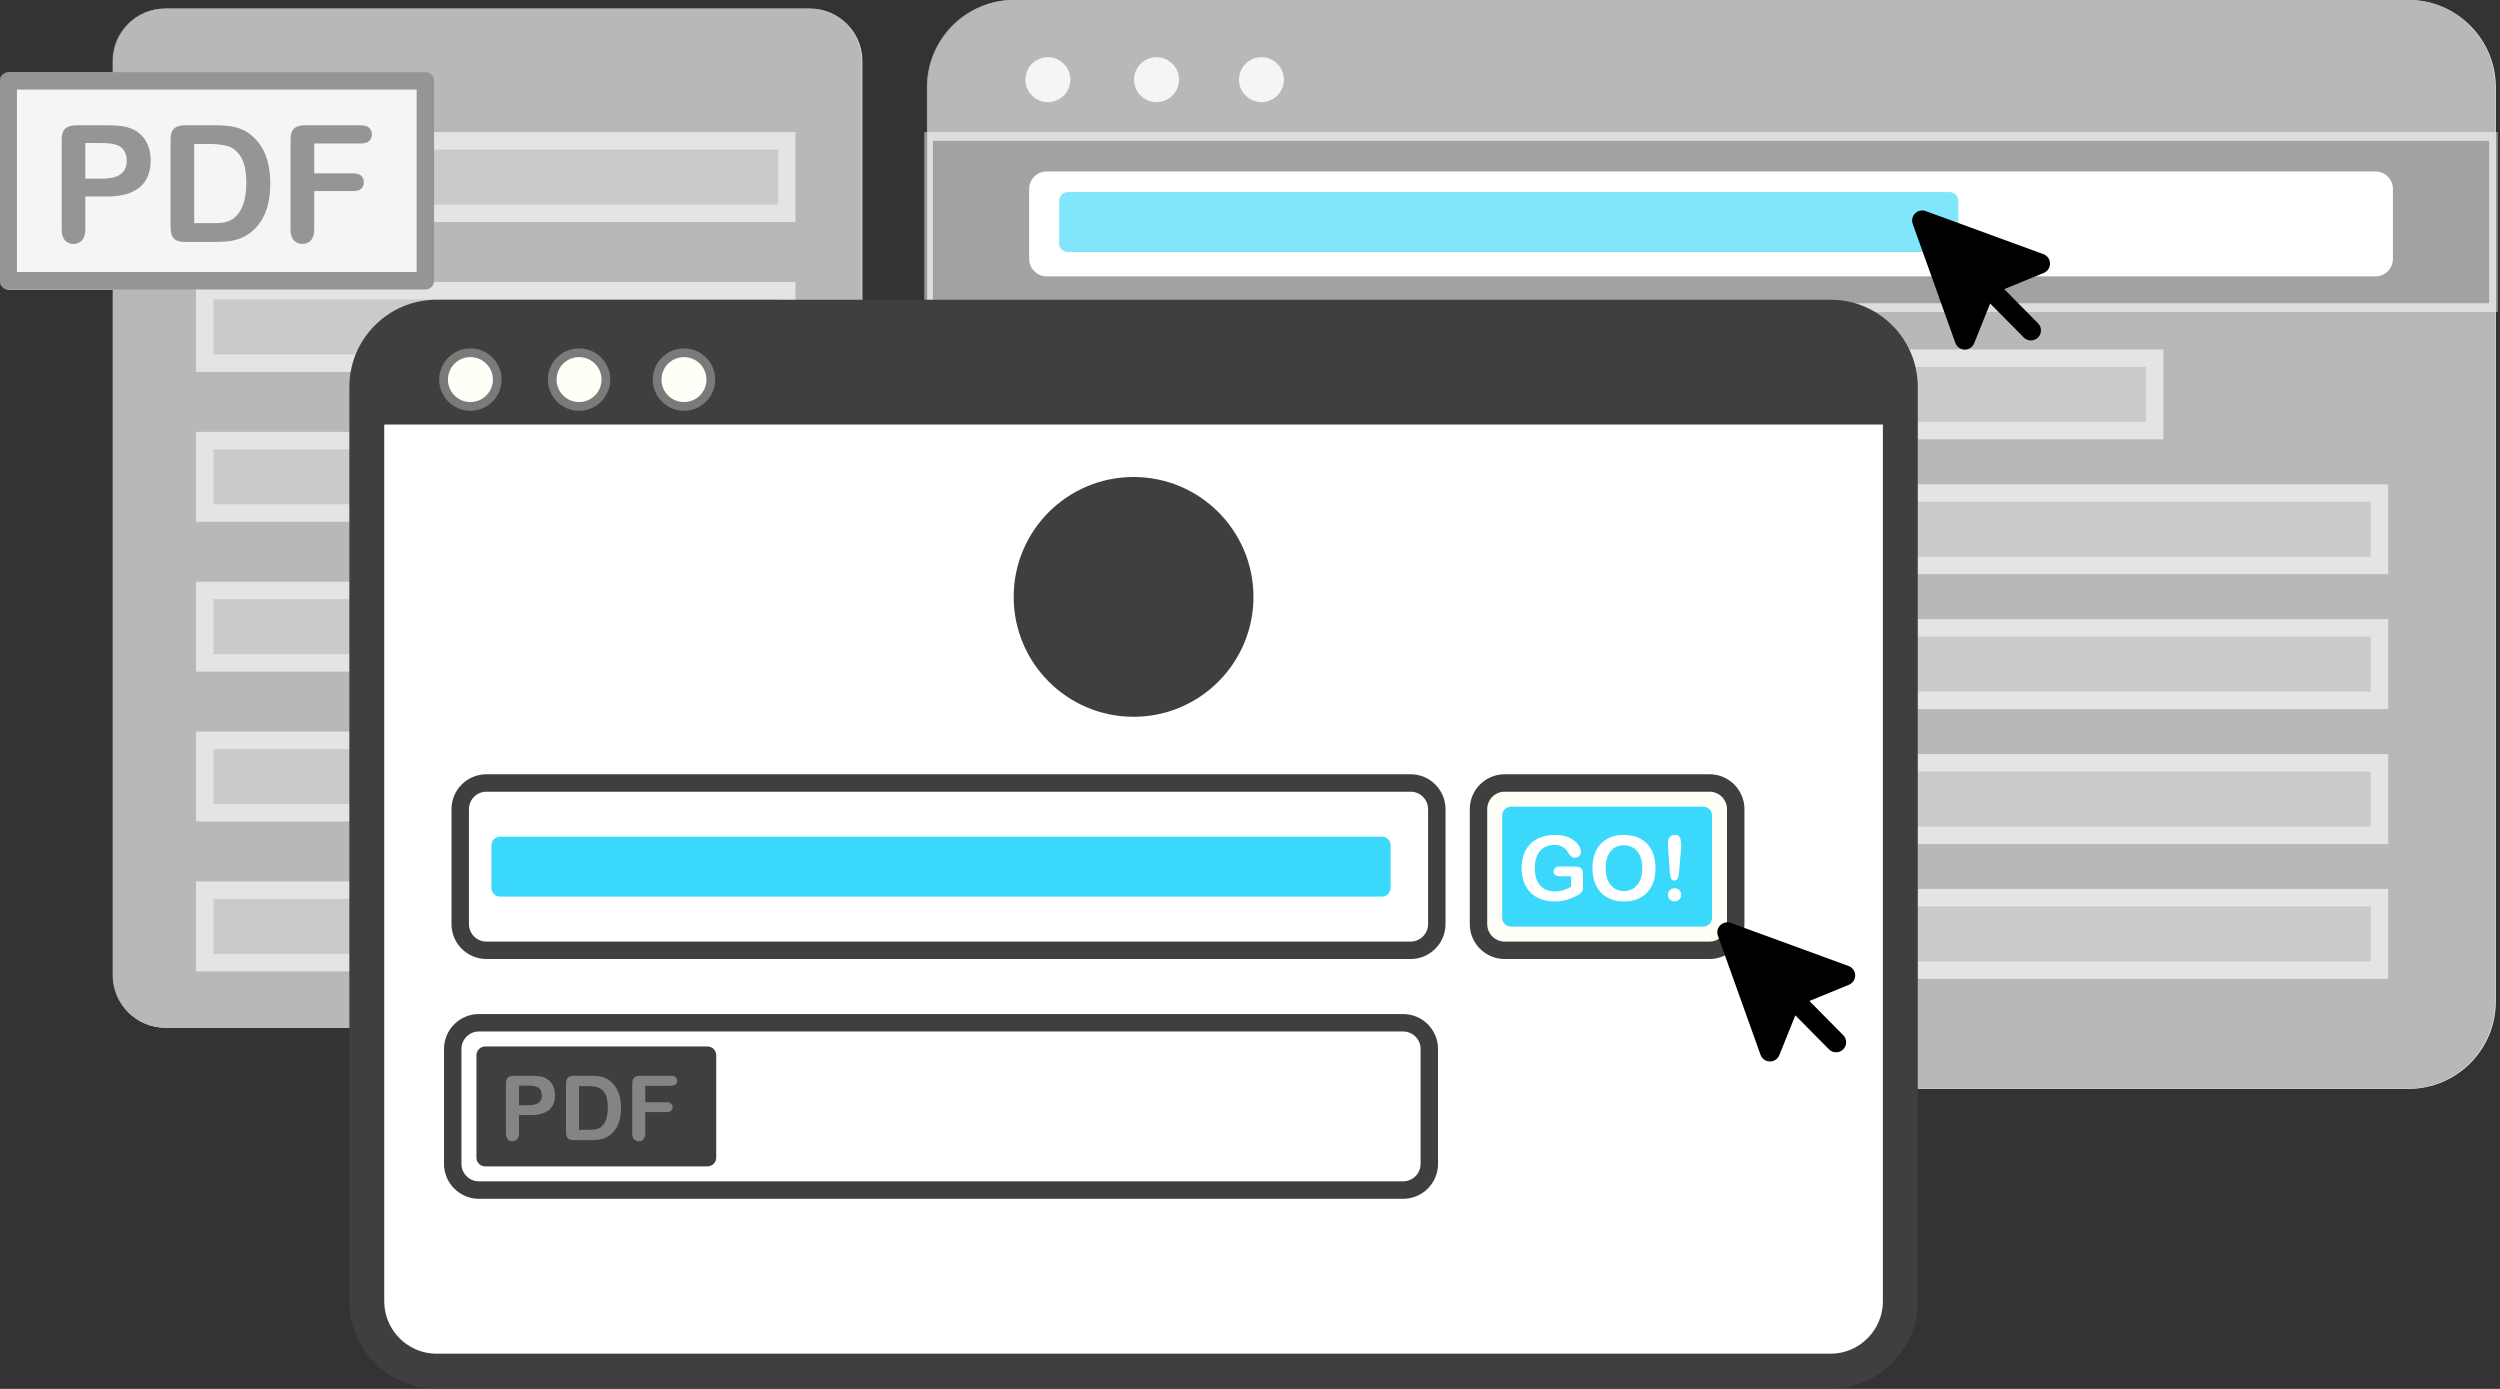 <?xml version="1.0" encoding="UTF-8" standalone="no"?>
<!DOCTYPE svg PUBLIC "-//W3C//DTD SVG 1.1//EN" "http://www.w3.org/Graphics/SVG/1.1/DTD/svg11.dtd">
<svg width="100%" height="100%" viewBox="0 0 360 200" version="1.1" xmlns="http://www.w3.org/2000/svg" xmlns:xlink="http://www.w3.org/1999/xlink" xml:space="preserve" xmlns:serif="http://www.serif.com/" style="fill-rule:evenodd;clip-rule:evenodd;stroke-linejoin:round;stroke-miterlimit:1.414;">
    <rect x="0" y="0" width="360" height="200" fill="#333333" stroke="none"/>
    <g id="window-b-background" serif:id="window b background" transform="matrix(1.256,0,0,1.256,0,0)">
        <path d="M276.139,0C281.654,0.001 286.139,4.486 286.139,10L286.139,114.838C286.139,120.352 281.653,124.838 276.139,124.838L116.319,124.838C110.805,124.838 106.319,120.352 106.319,114.838L106.319,10C106.319,4.486 110.804,0.001 116.319,0L276.139,0Z" style="fill:white;"/>
    </g>
    <g id="window-b" serif:id="window b" transform="matrix(1.256,0,0,1.256,-345.999,-121.893)">
        <g opacity="0.8">
            <g transform="matrix(1,0,0,1,391.736,99.028)">
                <path d="M0,120.837C-4.411,120.837 -8,117.248 -8,112.837L-8,8C-8,3.588 -4.411,0 0,0L159.82,0C164.231,0 167.82,3.588 167.82,8L167.82,112.837C167.82,117.248 164.231,120.837 159.82,120.837L0,120.837Z" style="fill:rgb(166,166,166);fill-rule:nonzero;"/>
            </g>
            <g transform="matrix(1,0,0,1,551.557,221.865)">
                <path d="M0,-124.838L-159.82,-124.838C-165.334,-124.838 -169.82,-120.352 -169.82,-114.838L-169.82,-10C-169.82,-4.486 -165.334,0 -159.82,0L0,0C5.514,0 10,-4.486 10,-10L10,-114.838C10,-120.352 5.514,-124.838 0,-124.838M0,-120.838C3.3,-120.838 6,-118.138 6,-114.838L6,-10C6,-6.7 3.3,-4 0,-4L-159.82,-4C-163.12,-4 -165.82,-6.7 -165.82,-10L-165.82,-114.838C-165.82,-118.138 -163.12,-120.838 -159.82,-120.838L0,-120.838" style="fill:rgb(166,166,166);fill-rule:nonzero;"/>
            </g>
            <g transform="matrix(1,0,0,1,385.236,100.527)">
                <path d="M0,11.309L0,6.5C0,2.916 2.916,0 6.5,0L166.32,0C169.904,0 172.82,2.916 172.82,6.5L172.82,11.309L0,11.309Z" style="fill:rgb(166,166,166);fill-rule:nonzero;"/>
            </g>
            <g transform="matrix(1,0,0,1,551.557,112.336)">
                <path d="M0,-12.309L-159.82,-12.309C-163.68,-12.309 -166.82,-9.169 -166.82,-5.309L-166.82,0L7,0L7,-1L7,-5.309C7,-9.169 3.86,-12.309 0,-12.309M0,-11.309C3.313,-11.309 6,-8.622 6,-5.309L6,-1L-165.82,-1L-165.82,-5.309C-165.82,-8.622 -163.134,-11.309 -159.82,-11.309L0,-11.309" style="fill:rgb(166,166,166);fill-rule:nonzero;"/>
            </g>
            <g transform="matrix(1,0,0,1,395.616,103.104)">
                <path d="M0,6.155C-1.696,6.155 -3.077,4.775 -3.077,3.078C-3.077,1.381 -1.696,0 0,0C1.696,0 3.077,1.381 3.077,3.078C3.077,4.775 1.696,6.155 0,6.155" style="fill:rgb(242,242,242);fill-rule:nonzero;"/>
            </g>
            <g transform="matrix(1,0,0,1,395.616,109.76)">
                <path d="M0,-7.155C-1.973,-7.155 -3.577,-5.55 -3.577,-3.577C-3.577,-1.605 -1.973,0 0,0C1.973,0 3.577,-1.605 3.577,-3.577C3.577,-5.55 1.973,-7.155 0,-7.155M0,-6.155C1.423,-6.155 2.577,-5.001 2.577,-3.577C2.577,-2.154 1.423,-1 0,-1C-1.423,-1 -2.577,-2.154 -2.577,-3.577C-2.577,-5.001 -1.423,-6.155 0,-6.155" style="fill:rgb(166,166,166);fill-rule:nonzero;"/>
            </g>
            <g transform="matrix(1,0,0,1,408.073,103.104)">
                <path d="M0,6.155C-1.696,6.155 -3.077,4.775 -3.077,3.078C-3.077,1.381 -1.696,0 0,0C1.696,0 3.077,1.381 3.077,3.078C3.077,4.775 1.696,6.155 0,6.155" style="fill:rgb(242,242,242);fill-rule:nonzero;"/>
            </g>
            <g transform="matrix(1,0,0,1,408.073,109.76)">
                <path d="M0,-7.155C-1.973,-7.155 -3.577,-5.55 -3.577,-3.577C-3.577,-1.605 -1.973,0 0,0C1.973,0 3.577,-1.605 3.577,-3.577C3.577,-5.55 1.973,-7.155 0,-7.155M0,-6.155C1.423,-6.155 2.577,-5.001 2.577,-3.577C2.577,-2.154 1.423,-1 0,-1C-1.423,-1 -2.577,-2.154 -2.577,-3.577C-2.577,-5.001 -1.423,-6.155 0,-6.155" style="fill:rgb(166,166,166);fill-rule:nonzero;"/>
            </g>
            <g transform="matrix(1,0,0,1,420.101,103.104)">
                <path d="M0,6.155C-1.696,6.155 -3.077,4.775 -3.077,3.078C-3.077,1.381 -1.696,0 0,0C1.696,0 3.077,1.381 3.077,3.078C3.077,4.775 1.696,6.155 0,6.155" style="fill:rgb(242,242,242);fill-rule:nonzero;"/>
            </g>
            <g transform="matrix(1,0,0,1,420.101,109.76)">
                <path d="M0,-7.155C-1.973,-7.155 -3.577,-5.55 -3.577,-3.577C-3.577,-1.605 -1.973,0 0,0C1.973,0 3.577,-1.605 3.577,-3.577C3.577,-5.55 1.973,-7.155 0,-7.155M0,-6.155C1.423,-6.155 2.577,-5.001 2.577,-3.577C2.577,-2.154 1.423,-1 0,-1C-1.423,-1 -2.577,-2.154 -2.577,-3.577C-2.577,-5.001 -1.423,-6.155 0,-6.155" style="fill:rgb(166,166,166);fill-rule:nonzero;"/>
            </g>
            <g>
                <g opacity="0.62">
                    <g transform="matrix(1,0,0,1,0,-554.99)">
                        <rect x="381.941" y="667.686" width="179.41" height="19.618" style="fill:rgb(122,122,122);"/>
                    </g>
                    <g transform="matrix(1,0,0,1,0,-554.99)">
                        <path d="M561.852,667.186L381.441,667.186L381.441,687.804L561.852,687.804L561.852,667.186ZM560.852,686.804L382.441,686.804L382.441,668.186L560.852,668.186L560.852,686.804Z" style="fill:rgb(242,242,242);fill-rule:nonzero;"/>
                    </g>
                </g>
            </g>
            <g transform="matrix(1,0,0,1,547.825,116.706)">
                <path d="M0,12.027L-152.356,12.027C-153.456,12.027 -154.356,11.127 -154.356,10.027L-154.356,2C-154.356,0.9 -153.456,0 -152.356,0L0,0C1.1,0 2,0.9 2,2L2,10.027C2,11.127 1.1,12.027 0,12.027" style="fill:white;fill-rule:nonzero;"/>
            </g>
            <g>
                <g opacity="0.8">
                    <g transform="matrix(1,0,0,1,498.997,119.068)">
                        <path d="M0,6.873L-101.092,6.873C-101.642,6.873 -102.092,6.423 -102.092,5.873L-102.092,1C-102.092,0.45 -101.642,0 -101.092,0L0,0C0.55,0 1,0.45 1,1L1,5.873C1,6.423 0.55,6.873 0,6.873" style="fill:rgb(58,216,250);fill-rule:nonzero;"/>
                    </g>
                </g>
            </g>
            <g>
                <g opacity="0.62">
                    <g transform="matrix(1,0,0,1,0,-515.472)">
                        <rect x="421.419" y="653.581" width="101.092" height="8.31" style="fill:rgb(204,204,204);"/>
                    </g>
                    <g transform="matrix(1,0,0,1,0,-515.472)">
                        <path d="M523.511,652.581L420.419,652.581L420.419,662.891L523.511,662.891L523.511,652.581ZM521.511,660.891L422.419,660.891L422.419,654.581L521.511,654.581L521.511,660.891Z" style="fill:white;fill-rule:nonzero;"/>
                    </g>
                </g>
            </g>
            <g>
                <g opacity="0.62">
                    <g transform="matrix(1,0,0,1,0,-484.544)">
                        <rect x="395.646" y="638.117" width="152.638" height="8.31" style="fill:rgb(204,204,204);"/>
                    </g>
                    <g transform="matrix(1,0,0,1,0,-484.544)">
                        <path d="M549.284,637.117L394.646,637.117L394.646,647.427L549.284,647.427L549.284,637.117ZM547.284,645.427L396.646,645.427L396.646,639.117L547.284,639.117L547.284,645.427Z" style="fill:white;fill-rule:nonzero;"/>
                    </g>
                </g>
            </g>
            <g>
                <g opacity="0.62">
                    <g transform="matrix(1,0,0,1,0,-453.617)">
                        <rect x="395.646" y="622.654" width="152.638" height="8.309" style="fill:rgb(204,204,204);"/>
                    </g>
                    <g transform="matrix(1,0,0,1,0,-453.617)">
                        <path d="M549.284,621.654L394.646,621.654L394.646,631.963L549.284,631.963L549.284,621.654ZM547.284,629.963L396.646,629.963L396.646,623.654L547.284,623.654L547.284,629.963Z" style="fill:white;fill-rule:nonzero;"/>
                    </g>
                </g>
            </g>
            <g>
                <g opacity="0.62">
                    <g transform="matrix(1,0,0,1,0,-422.689)">
                        <rect x="395.646" y="607.19" width="152.638" height="8.309" style="fill:rgb(204,204,204);"/>
                    </g>
                    <g transform="matrix(1,0,0,1,0,-422.689)">
                        <path d="M549.284,606.19L394.646,606.19L394.646,616.499L549.284,616.499L549.284,606.19ZM547.284,614.499L396.646,614.499L396.646,608.19L547.284,608.19L547.284,614.499Z" style="fill:white;fill-rule:nonzero;"/>
                    </g>
                </g>
            </g>
            <g>
                <g opacity="0.62">
                    <g transform="matrix(1,0,0,1,0,-391.761)">
                        <rect x="395.646" y="591.726" width="152.638" height="8.309" style="fill:rgb(204,204,204);"/>
                    </g>
                    <g transform="matrix(1,0,0,1,0,-391.761)">
                        <path d="M549.284,590.726L394.646,590.726L394.646,601.035L549.284,601.035L549.284,590.726ZM547.284,599.035L396.646,599.035L396.646,592.726L547.284,592.726L547.284,599.035Z" style="fill:white;fill-rule:nonzero;"/>
                    </g>
                </g>
            </g>
        </g>
    </g>
    <g id="window-c-background" serif:id="window c background" transform="matrix(1.256,0,0,1.256,0,0)">
        <path d="M92.867,0.994C96.168,0.994 98.867,3.694 98.867,6.994L98.867,111.831C98.867,115.131 96.167,117.831 92.867,117.831L18.957,117.831C15.657,117.831 12.957,115.131 12.957,111.831L12.957,33.21L1,33.21C0.45,33.21 0,32.76 0,32.21L0,9.296C0,8.746 0.45,8.296 1,8.296L12.957,8.296L12.957,6.994C12.957,3.694 15.657,0.994 18.957,0.994L92.867,0.994Z" style="fill:white;"/>
    </g>
    <g id="window-c" serif:id="window c" transform="matrix(1.256,0,0,1.256,-345.999,-121.893)">
        <g opacity="0.8">
            <g transform="matrix(1,0,0,1,294.375,98.021)">
                <path d="M0,116.837L73.91,116.837C77.21,116.837 79.91,114.137 79.91,110.837L79.91,6C79.91,2.7 77.21,0 73.91,0L0,0C-3.3,0 -6,2.7 -6,6L-6,110.837C-6,114.137 -3.3,116.837 0,116.837" style="fill:rgb(166,166,166);fill-rule:nonzero;"/>
            </g>
            <g>
                <g opacity="0.62">
                    <g transform="matrix(1,0,0,1,0,-565.299)">
                        <rect x="298.956" y="678.495" width="66.729" height="8.309" style="fill:rgb(204,204,204);"/>
                    </g>
                    <g transform="matrix(1,0,0,1,0,-565.299)">
                        <path d="M366.684,677.495L297.956,677.495L297.956,687.804L366.684,687.804L366.684,677.495ZM364.684,685.804L299.956,685.804L299.956,679.495L364.684,679.495L364.684,685.804Z" style="fill:white;fill-rule:nonzero;"/>
                    </g>
                    <g transform="matrix(1,0,0,1,0,-530.935)">
                        <rect x="298.956" y="661.313" width="66.729" height="8.309" style="fill:rgb(204,204,204);"/>
                    </g>
                    <g transform="matrix(1,0,0,1,0,-530.935)">
                        <path d="M366.684,660.313L297.956,660.313L297.956,670.622L366.684,670.622L366.684,660.313ZM364.684,668.622L299.956,668.622L299.956,662.313L364.684,662.313L364.684,668.622Z" style="fill:white;fill-rule:nonzero;"/>
                    </g>
                    <g transform="matrix(1,0,0,1,0,-496.571)">
                        <rect x="298.956" y="644.131" width="66.729" height="8.309" style="fill:rgb(204,204,204);"/>
                    </g>
                    <g transform="matrix(1,0,0,1,0,-496.57)">
                        <path d="M366.684,643.13L297.956,643.13L297.956,653.44L366.684,653.44L366.684,643.13ZM364.684,651.439L299.956,651.439L299.956,645.129L364.684,645.129L364.684,651.439Z" style="fill:white;fill-rule:nonzero;"/>
                    </g>
                    <g transform="matrix(1,0,0,1,0,-462.207)">
                        <rect x="298.956" y="626.949" width="66.729" height="8.309" style="fill:rgb(204,204,204);"/>
                    </g>
                    <g transform="matrix(1,0,0,1,0,-462.207)">
                        <path d="M366.684,625.949L297.956,625.949L297.956,636.258L366.684,636.258L366.684,625.949ZM364.684,634.258L299.956,634.258L299.956,627.949L364.684,627.949L364.684,634.258Z" style="fill:white;fill-rule:nonzero;"/>
                    </g>
                    <g transform="matrix(1,0,0,1,0,-427.843)">
                        <rect x="298.956" y="609.767" width="66.729" height="8.309" style="fill:rgb(204,204,204);"/>
                    </g>
                    <g transform="matrix(1,0,0,1,0,-427.843)">
                        <path d="M366.684,608.767L297.956,608.767L297.956,619.076L366.684,619.076L366.684,608.767ZM364.684,617.076L299.956,617.076L299.956,610.767L364.684,610.767L364.684,617.076Z" style="fill:white;fill-rule:nonzero;"/>
                    </g>
                    <g transform="matrix(1,0,0,1,0,-393.48)">
                        <rect x="298.956" y="592.585" width="66.729" height="8.31" style="fill:rgb(204,204,204);"/>
                    </g>
                    <g transform="matrix(1,0,0,1,0,-393.48)">
                        <path d="M366.684,591.585L297.956,591.585L297.956,601.895L366.684,601.895L366.684,591.585ZM364.684,599.895L299.956,599.895L299.956,593.585L364.684,593.585L364.684,599.895Z" style="fill:white;fill-rule:nonzero;"/>
                    </g>
                </g>
            </g>
            <g transform="matrix(1,0,0,1,0,-564.44)">
                <rect x="276.418" y="670.763" width="47.827" height="22.914" style="fill:rgb(242,242,242);"/>
            </g>
            <g transform="matrix(1,0,0,1,324.246,130.237)">
                <path d="M0,-24.914L-47.828,-24.914C-48.378,-24.914 -48.828,-24.464 -48.828,-23.914L-48.828,-1C-48.828,-0.45 -48.378,0 -47.828,0L0,0C0.55,0 1,-0.45 1,-1L1,-23.914C1,-24.464 0.55,-24.914 0,-24.914M-1,-2L-46.828,-2L-46.828,-22.914L-1,-22.914L-1,-2Z" style="fill:rgb(122,122,122);fill-rule:nonzero;"/>
            </g>
            <g transform="matrix(1,0,0,1,287.084,122.98)">
                <path d="M0,-9.534L-1.825,-9.534L-1.825,-5.447L0,-5.447C0.638,-5.447 1.172,-5.514 1.601,-5.648C2.03,-5.782 2.356,-6 2.582,-6.305C2.807,-6.609 2.919,-7.007 2.919,-7.5C2.919,-8.09 2.746,-8.57 2.399,-8.941C2.01,-9.337 1.21,-9.534 0,-9.534M0.657,-3.403L-1.825,-3.403L-1.825,0.383C-1.825,0.925 -1.953,1.335 -2.208,1.615C-2.464,1.895 -2.786,2.035 -3.175,2.035C-3.583,2.035 -3.911,1.896 -4.161,1.619C-4.41,1.342 -4.535,0.937 -4.535,0.402L-4.535,-9.909C-4.535,-10.504 -4.398,-10.93 -4.124,-11.186C-3.851,-11.441 -3.416,-11.569 -2.819,-11.569L0.657,-11.569C1.685,-11.569 2.475,-11.49 3.029,-11.331C3.577,-11.18 4.049,-10.927 4.448,-10.575C4.846,-10.221 5.149,-9.789 5.355,-9.279C5.562,-8.768 5.666,-8.193 5.666,-7.555C5.666,-6.192 5.246,-5.159 4.407,-4.457C3.567,-3.755 2.317,-3.403 0.657,-3.403" style="fill:rgb(122,122,122);fill-rule:nonzero;"/>
            </g>
            <g transform="matrix(1,0,0,1,297.74,122.642)">
                <path d="M0,-9.086L0,-0.008L2.053,-0.008C2.503,-0.008 2.855,-0.02 3.111,-0.044C3.367,-0.069 3.631,-0.129 3.905,-0.227C4.179,-0.324 4.416,-0.461 4.617,-0.638C5.523,-1.404 5.976,-2.724 5.976,-4.597C5.976,-5.917 5.776,-6.905 5.378,-7.563C4.98,-8.219 4.489,-8.638 3.905,-8.817C3.321,-8.996 2.615,-9.086 1.788,-9.086L0,-9.086ZM-1.049,-11.231L2.481,-11.231C3.4,-11.231 4.187,-11.145 4.844,-10.975C5.501,-10.804 6.098,-10.485 6.633,-10.017C8.026,-8.825 8.722,-7.012 8.722,-4.579C8.722,-3.776 8.652,-3.043 8.512,-2.38C8.372,-1.717 8.157,-1.12 7.865,-0.587C7.573,-0.055 7.199,0.421 6.742,0.841C6.383,1.163 5.991,1.422 5.565,1.616C5.14,1.811 4.682,1.948 4.192,2.026C3.703,2.106 3.15,2.145 2.537,2.145L-0.995,2.145C-1.487,2.145 -1.858,2.071 -2.107,1.922C-2.357,1.773 -2.52,1.563 -2.596,1.292C-2.672,1.021 -2.709,0.67 -2.709,0.238L-2.709,-9.57C-2.709,-10.153 -2.579,-10.576 -2.317,-10.838C-2.056,-11.1 -1.633,-11.231 -1.049,-11.231" style="fill:rgb(122,122,122);fill-rule:nonzero;"/>
            </g>
            <g transform="matrix(1,0,0,1,316.836,122.926)">
                <path d="M0,-9.426L-5.337,-9.426L-5.337,-6.004L-0.876,-6.004C-0.462,-6.004 -0.153,-5.911 0.05,-5.726C0.254,-5.541 0.356,-5.293 0.356,-4.982C0.356,-4.672 0.252,-4.426 0.046,-4.243C-0.161,-4.061 -0.468,-3.969 -0.876,-3.969L-5.337,-3.969L-5.337,0.437C-5.337,0.997 -5.463,1.412 -5.716,1.682C-5.968,1.953 -6.292,2.089 -6.687,2.089C-7.089,2.089 -7.416,1.952 -7.668,1.678C-7.921,1.404 -8.047,0.991 -8.047,0.437L-8.047,-9.855C-8.047,-10.244 -7.989,-10.562 -7.874,-10.808C-7.758,-11.054 -7.577,-11.234 -7.331,-11.346C-7.084,-11.459 -6.77,-11.515 -6.386,-11.515L0,-11.515C0.432,-11.515 0.753,-11.419 0.963,-11.227C1.172,-11.036 1.277,-10.785 1.277,-10.475C1.277,-10.158 1.172,-9.905 0.963,-9.713C0.753,-9.521 0.432,-9.426 0,-9.426" style="fill:rgb(122,122,122);fill-rule:nonzero;"/>
            </g>
        </g>
    </g>
    <g id="window-a" serif:id="window a" transform="matrix(1.256,0,0,1.256,0,0)">
        <g transform="matrix(1,0,0,1,234.279,35.071)">
            <path d="M0,-5.931L-13.505,-10.872C-13.634,-10.919 -13.769,-10.942 -13.901,-10.942C-14.2,-10.942 -14.494,-10.826 -14.713,-10.608C-15.03,-10.293 -15.137,-9.823 -14.986,-9.402L-10.097,4.248C-9.936,4.698 -9.513,5.002 -9.034,5.011C-9.027,5.011 -9.02,5.011 -9.013,5.011C-8.543,5.011 -8.119,4.726 -7.944,4.289L-6.109,-0.277L-2.254,3.62C-2.028,3.848 -1.731,3.962 -1.435,3.962C-1.142,3.962 -0.849,3.851 -0.625,3.629C-0.172,3.181 -0.168,2.452 -0.616,2L-4.496,-1.922L0.041,-3.784C0.481,-3.964 0.765,-4.396 0.756,-4.871C0.747,-5.347 0.446,-5.768 0,-5.931" style="fill-rule:nonzero;"/>
        </g>
        <g transform="matrix(1,0,0,1,50.053,36.365)">
            <path d="M0,120.837C-4.411,120.837 -8,117.248 -8,112.837L-8,8C-8,3.588 -4.411,0 0,0L159.819,0C164.23,0 167.819,3.588 167.819,8L167.819,112.837C167.819,117.248 164.23,120.837 159.819,120.837L0,120.837Z" style="fill:white;fill-rule:nonzero;"/>
        </g>
        <path d="M209.873,34.364C215.387,34.364 219.873,38.85 219.873,44.364L219.873,149.201C219.873,154.716 215.387,159.201 209.873,159.201L50.053,159.201C44.539,159.201 40.053,154.716 40.053,149.201L40.053,44.364C40.053,38.85 44.539,34.364 50.053,34.364L209.873,34.364ZM44.053,48.673L44.053,149.201C44.053,152.501 46.753,155.201 50.053,155.201L209.873,155.201C213.173,155.201 215.873,152.501 215.873,149.201L215.873,48.673L44.053,48.673Z" style="fill:rgb(63,63,63);"/>
        <g transform="matrix(1,0,0,1,53.933,40.442)">
            <path d="M0,6.154C-1.697,6.154 -3.078,4.774 -3.078,3.077C-3.078,1.38 -1.697,0 0,0C1.696,0 3.077,1.38 3.077,3.077C3.077,4.774 1.696,6.154 0,6.154" style="fill:rgb(255,255,248);fill-rule:nonzero;"/>
        </g>
        <g transform="matrix(1,0,0,1,53.932,47.096)">
            <path d="M0,-7.154C-1.972,-7.154 -3.577,-5.55 -3.577,-3.577C-3.577,-1.604 -1.972,0 0,0C1.973,0 3.578,-1.604 3.578,-3.577C3.578,-5.55 1.973,-7.154 0,-7.154M0,-6.154C1.423,-6.154 2.578,-5 2.578,-3.577C2.578,-2.154 1.423,-1 0,-1C-1.423,-1 -2.577,-2.154 -2.577,-3.577C-2.577,-5 -1.423,-6.154 0,-6.154" style="fill:rgb(122,122,122);fill-rule:nonzero;"/>
        </g>
        <g transform="matrix(1,0,0,1,66.39,40.442)">
            <path d="M0,6.154C-1.697,6.154 -3.078,4.774 -3.078,3.077C-3.078,1.38 -1.697,0 0,0C1.696,0 3.077,1.38 3.077,3.077C3.077,4.774 1.696,6.154 0,6.154" style="fill:rgb(255,255,248);fill-rule:nonzero;"/>
        </g>
        <g transform="matrix(1,0,0,1,66.389,47.096)">
            <path d="M0,-7.154C-1.973,-7.154 -3.577,-5.55 -3.577,-3.577C-3.577,-1.604 -1.973,0 0,0C1.973,0 3.577,-1.604 3.577,-3.577C3.577,-5.55 1.973,-7.154 0,-7.154M0,-6.154C1.423,-6.154 2.577,-5 2.577,-3.577C2.577,-2.154 1.423,-1 0,-1C-1.423,-1 -2.577,-2.154 -2.577,-3.577C-2.577,-5 -1.423,-6.154 0,-6.154" style="fill:rgb(122,122,122);fill-rule:nonzero;"/>
        </g>
        <g transform="matrix(1,0,0,1,78.417,40.442)">
            <path d="M0,6.154C-1.697,6.154 -3.078,4.774 -3.078,3.077C-3.078,1.38 -1.697,0 0,0C1.696,0 3.077,1.38 3.077,3.077C3.077,4.774 1.696,6.154 0,6.154" style="fill:rgb(255,255,248);fill-rule:nonzero;"/>
        </g>
        <g transform="matrix(1,0,0,1,78.417,47.096)">
            <path d="M0,-7.154C-1.972,-7.154 -3.577,-5.55 -3.577,-3.577C-3.577,-1.604 -1.972,0 0,0C1.973,0 3.578,-1.604 3.578,-3.577C3.578,-5.55 1.973,-7.154 0,-7.154M0,-6.154C1.423,-6.154 2.578,-5 2.578,-3.577C2.578,-2.154 1.423,-1 0,-1C-1.423,-1 -2.577,-2.154 -2.577,-3.577C-2.577,-5 -1.423,-6.154 0,-6.154" style="fill:rgb(122,122,122);fill-rule:nonzero;"/>
        </g>
        <g transform="matrix(1,0,0,1,55.765,89.769)">
            <path d="M0,19.182C-1.654,19.182 -3,17.836 -3,16.182L-3,3C-3,1.346 -1.654,0 0,0L105.964,0C107.618,0 108.964,1.346 108.964,3L108.964,16.182C108.964,17.836 107.618,19.182 105.964,19.182L0,19.182Z" style="fill:white;fill-rule:nonzero;"/>
        </g>
        <g transform="matrix(1,0,0,1,161.729,109.951)">
            <path d="M0,-21.182L-105.965,-21.182C-108.17,-21.182 -109.965,-19.388 -109.965,-17.182L-109.965,-4C-109.965,-1.794 -108.17,0 -105.965,0L0,0C2.206,0 4,-1.794 4,-4L4,-17.182C4,-19.388 2.206,-21.182 0,-21.182M0,-19.182C1.1,-19.182 2,-18.282 2,-17.182L2,-4C2,-2.9 1.1,-2 0,-2L-105.965,-2C-107.065,-2 -107.965,-2.9 -107.965,-4L-107.965,-17.182C-107.965,-18.282 -107.065,-19.182 -105.965,-19.182L0,-19.182" style="fill:rgb(63,63,63);fill-rule:nonzero;"/>
        </g>
        <g transform="matrix(1,0,0,1,158.434,95.923)">
            <path d="M0,6.873L-101.092,6.873C-101.642,6.873 -102.092,6.423 -102.092,5.873L-102.092,1C-102.092,0.45 -101.642,0 -101.092,0L0,0C0.55,0 1,0.45 1,1L1,5.873C1,6.423 0.55,6.873 0,6.873" style="fill:rgb(58,216,250);fill-rule:nonzero;"/>
        </g>
        <g transform="matrix(1,0,0,1,54.906,117.26)">
            <path d="M0,19.182C-1.654,19.182 -3,17.836 -3,16.182L-3,3C-3,1.346 -1.654,0 0,0L105.965,0C107.619,0 108.965,1.346 108.965,3L108.965,16.182C108.965,17.836 107.619,19.182 105.965,19.182L0,19.182Z" style="fill:white;fill-rule:nonzero;"/>
        </g>
        <g transform="matrix(1,0,0,1,160.87,137.442)">
            <path d="M0,-21.182L-105.965,-21.182C-108.17,-21.182 -109.965,-19.388 -109.965,-17.182L-109.965,-4C-109.965,-1.794 -108.17,0 -105.965,0L0,0C2.206,0 4,-1.794 4,-4L4,-17.182C4,-19.388 2.206,-21.182 0,-21.182M0,-19.182C1.1,-19.182 2,-18.282 2,-17.182L2,-4C2,-2.9 1.1,-2 0,-2L-105.965,-2C-107.065,-2 -107.965,-2.9 -107.965,-4L-107.965,-17.182C-107.965,-18.282 -107.065,-19.182 -105.965,-19.182L0,-19.182" style="fill:rgb(63,63,63);fill-rule:nonzero;"/>
        </g>
        <g transform="matrix(1,0,0,1,81.115,119.978)">
            <path d="M0,13.746L-25.491,13.746C-26.041,13.746 -26.491,13.296 -26.491,12.746L-26.491,1C-26.491,0.451 -26.041,0 -25.491,0L0,0C0.55,0 1,0.451 1,1L1,12.746C1,13.296 0.55,13.746 0,13.746" style="fill:rgb(63,63,63);fill-rule:nonzero;"/>
        </g>
        <g transform="matrix(1,0,0,1,-275.418,-97.027)">
            <g opacity="0.36">
                <g transform="matrix(1,0,0,1,335.926,226.748)">
                    <path d="M0,-5.26L-1.007,-5.26L-1.007,-3.005L0,-3.005C0.353,-3.005 0.647,-3.042 0.883,-3.116C1.12,-3.19 1.3,-3.31 1.424,-3.478C1.549,-3.646 1.611,-3.866 1.611,-4.137C1.611,-4.463 1.515,-4.728 1.324,-4.933C1.109,-5.151 0.668,-5.26 0,-5.26M0.362,-1.878L-1.007,-1.878L-1.007,0.212C-1.007,0.51 -1.077,0.737 -1.218,0.891C-1.359,1.046 -1.537,1.123 -1.752,1.123C-1.977,1.123 -2.158,1.046 -2.295,0.894C-2.433,0.741 -2.502,0.517 -2.502,0.221L-2.502,-5.467C-2.502,-5.796 -2.426,-6.031 -2.275,-6.171C-2.125,-6.312 -1.884,-6.383 -1.556,-6.383L0.362,-6.383C0.93,-6.383 1.366,-6.339 1.671,-6.252C1.973,-6.168 2.234,-6.029 2.454,-5.834C2.674,-5.639 2.841,-5.401 2.955,-5.119C3.069,-4.837 3.126,-4.52 3.126,-4.168C3.126,-3.416 2.895,-2.846 2.431,-2.459C1.968,-2.071 1.278,-1.878 0.362,-1.878" style="fill:white;fill-rule:nonzero;"/>
                </g>
                <g transform="matrix(1,0,0,1,341.805,226.562)">
                    <path d="M0,-5.014L0,-0.005L1.133,-0.005C1.381,-0.005 1.576,-0.012 1.717,-0.025C1.857,-0.039 2.003,-0.072 2.154,-0.126C2.306,-0.18 2.437,-0.255 2.547,-0.352C3.047,-0.775 3.297,-1.504 3.297,-2.537C3.297,-3.265 3.188,-3.811 2.967,-4.173C2.748,-4.535 2.477,-4.766 2.154,-4.866C1.833,-4.964 1.443,-5.014 0.987,-5.014L0,-5.014ZM-0.579,-6.197L1.369,-6.197C1.876,-6.197 2.311,-6.15 2.673,-6.056C3.036,-5.962 3.364,-5.785 3.66,-5.527C4.428,-4.869 4.812,-3.869 4.812,-2.527C4.812,-2.084 4.774,-1.68 4.697,-1.314C4.619,-0.948 4.5,-0.618 4.339,-0.325C4.178,-0.031 3.972,0.232 3.72,0.463C3.522,0.641 3.306,0.783 3.071,0.891C2.836,0.998 2.583,1.074 2.313,1.117C2.043,1.161 1.738,1.183 1.399,1.183L-0.549,1.183C-0.82,1.183 -1.025,1.142 -1.163,1.059C-1.3,0.977 -1.39,0.861 -1.432,0.712C-1.474,0.563 -1.495,0.369 -1.495,0.131L-1.495,-5.281C-1.495,-5.603 -1.423,-5.836 -1.278,-5.98C-1.134,-6.125 -0.901,-6.197 -0.579,-6.197" style="fill:white;fill-rule:nonzero;"/>
                </g>
                <g transform="matrix(1,0,0,1,352.341,226.718)">
                    <path d="M0,-5.2L-2.945,-5.2L-2.945,-3.313L-0.483,-3.313C-0.255,-3.313 -0.084,-3.262 0.028,-3.159C0.14,-3.056 0.196,-2.92 0.196,-2.749C0.196,-2.577 0.139,-2.442 0.025,-2.341C-0.089,-2.241 -0.258,-2.19 -0.483,-2.19L-2.945,-2.19L-2.945,0.241C-2.945,0.55 -3.014,0.779 -3.153,0.928C-3.293,1.078 -3.472,1.153 -3.689,1.153C-3.911,1.153 -4.091,1.077 -4.231,0.926C-4.37,0.775 -4.439,0.547 -4.439,0.241L-4.439,-5.437C-4.439,-5.652 -4.408,-5.827 -4.344,-5.963C-4.28,-6.099 -4.181,-6.198 -4.044,-6.26C-3.909,-6.322 -3.735,-6.353 -3.523,-6.353L0,-6.353C0.238,-6.353 0.416,-6.3 0.531,-6.195C0.647,-6.089 0.705,-5.95 0.705,-5.779C0.705,-5.605 0.647,-5.465 0.531,-5.359C0.416,-5.253 0.238,-5.2 0,-5.2" style="fill:white;fill-rule:nonzero;"/>
                </g>
            </g>
        </g>
        <g transform="matrix(1,0,0,1,172.509,89.769)">
            <path d="M0,19.182C-1.654,19.182 -3,17.836 -3,16.182L-3,3C-3,1.346 -1.654,0 0,0L23.49,0C25.145,0 26.49,1.346 26.49,3L26.49,16.182C26.49,17.836 25.145,19.182 23.49,19.182L0,19.182Z" style="fill:rgb(255,255,248);fill-rule:nonzero;"/>
        </g>
        <g transform="matrix(1,0,0,1,196,109.951)">
            <path d="M0,-21.182L-23.491,-21.182C-25.697,-21.182 -27.491,-19.388 -27.491,-17.182L-27.491,-4C-27.491,-1.794 -25.697,0 -23.491,0L0,0C2.206,0 4,-1.794 4,-4L4,-17.182C4,-19.388 2.206,-21.182 0,-21.182M0,-19.182C1.1,-19.182 2,-18.282 2,-17.182L2,-4C2,-2.9 1.1,-2 0,-2L-23.491,-2C-24.591,-2 -25.491,-2.9 -25.491,-4L-25.491,-17.182C-25.491,-18.282 -24.591,-19.182 -23.491,-19.182L0,-19.182" style="fill:rgb(63,63,63);fill-rule:nonzero;"/>
        </g>
        <g transform="matrix(1,0,0,1,195.282,92.487)">
            <path d="M0,13.746L-22.055,13.746C-22.605,13.746 -23.055,13.296 -23.055,12.746L-23.055,1C-23.055,0.451 -22.605,0 -22.055,0L0,0C0.55,0 1,0.451 1,1L1,12.746C1,13.296 0.55,13.746 0,13.746" style="fill:rgb(58,216,250);fill-rule:nonzero;"/>
        </g>
        <g transform="matrix(1,0,0,1,181.491,98.847)">
            <path d="M0,1.379L0,2.794C0,2.981 -0.019,3.131 -0.055,3.244C-0.092,3.357 -0.16,3.458 -0.259,3.548C-0.358,3.639 -0.485,3.726 -0.639,3.81C-1.085,4.052 -1.515,4.228 -1.928,4.339C-2.341,4.449 -2.791,4.505 -3.277,4.505C-3.844,4.505 -4.361,4.418 -4.827,4.243C-5.294,4.068 -5.691,3.815 -6.021,3.483C-6.349,3.151 -6.602,2.748 -6.778,2.275C-6.954,1.802 -7.042,1.273 -7.042,0.689C-7.042,0.115 -6.957,-0.41 -6.786,-0.886C-6.614,-1.363 -6.363,-1.767 -6.03,-2.1C-5.698,-2.432 -5.294,-2.686 -4.817,-2.862C-4.341,-3.038 -3.8,-3.126 -3.196,-3.126C-2.7,-3.126 -2.26,-3.06 -1.877,-2.928C-1.495,-2.795 -1.185,-2.628 -0.946,-2.427C-0.708,-2.225 -0.528,-2.012 -0.408,-1.788C-0.287,-1.562 -0.227,-1.363 -0.227,-1.188C-0.227,-1 -0.296,-0.84 -0.436,-0.707C-0.575,-0.575 -0.742,-0.509 -0.936,-0.509C-1.043,-0.509 -1.147,-0.534 -1.246,-0.584C-1.345,-0.635 -1.428,-0.705 -1.495,-0.796C-1.68,-1.084 -1.835,-1.303 -1.963,-1.45C-2.091,-1.598 -2.263,-1.722 -2.479,-1.823C-2.696,-1.923 -2.972,-1.974 -3.307,-1.974C-3.653,-1.974 -3.961,-1.914 -4.233,-1.795C-4.505,-1.676 -4.738,-1.503 -4.931,-1.276C-5.124,-1.05 -5.271,-0.772 -5.374,-0.443C-5.476,-0.115 -5.527,0.25 -5.527,0.649C-5.527,1.515 -5.328,2.181 -4.931,2.648C-4.533,3.114 -3.979,3.347 -3.267,3.347C-2.921,3.347 -2.597,3.302 -2.293,3.211C-1.989,3.121 -1.681,2.991 -1.369,2.823L-1.369,1.626L-2.527,1.626C-2.806,1.626 -3.016,1.584 -3.159,1.5C-3.301,1.416 -3.373,1.273 -3.373,1.072C-3.373,0.907 -3.313,0.772 -3.194,0.664C-3.075,0.557 -2.913,0.503 -2.708,0.503L-1.012,0.503C-0.804,0.503 -0.627,0.522 -0.483,0.558C-0.339,0.595 -0.222,0.677 -0.133,0.805C-0.044,0.933 0,1.124 0,1.379" style="fill:white;fill-rule:nonzero;"/>
        </g>
        <g transform="matrix(1,0,0,1,188.286,99.557)">
            <path d="M0,-0.041C0,-0.581 -0.087,-1.049 -0.262,-1.445C-0.436,-1.841 -0.685,-2.141 -1.009,-2.344C-1.333,-2.547 -1.705,-2.648 -2.124,-2.648C-2.423,-2.648 -2.699,-2.592 -2.952,-2.48C-3.206,-2.367 -3.424,-2.204 -3.606,-1.989C-3.79,-1.774 -3.934,-1.5 -4.04,-1.166C-4.145,-0.832 -4.198,-0.457 -4.198,-0.041C-4.198,0.378 -4.145,0.758 -4.04,1.097C-3.934,1.436 -3.784,1.717 -3.591,1.94C-3.398,2.163 -3.177,2.33 -2.927,2.441C-2.677,2.551 -2.402,2.607 -2.104,2.607C-1.721,2.607 -1.37,2.511 -1.049,2.32C-0.729,2.128 -0.474,1.834 -0.284,1.434C-0.095,1.035 0,0.543 0,-0.041M-2.124,-3.836C-1.359,-3.836 -0.702,-3.681 -0.153,-3.371C0.396,-3.061 0.811,-2.619 1.093,-2.047C1.375,-1.475 1.516,-0.803 1.516,-0.031C1.516,0.54 1.438,1.058 1.284,1.524C1.129,1.991 0.898,2.396 0.589,2.738C0.28,3.08 -0.099,3.342 -0.548,3.523C-0.998,3.704 -1.513,3.795 -2.094,3.795C-2.671,3.795 -3.188,3.702 -3.644,3.516C-4.101,3.329 -4.481,3.066 -4.787,2.728C-5.092,2.389 -5.323,1.981 -5.479,1.504C-5.635,1.028 -5.713,0.513 -5.713,-0.041C-5.713,-0.608 -5.632,-1.128 -5.469,-1.602C-5.306,-2.075 -5.07,-2.478 -4.762,-2.81C-4.453,-3.142 -4.077,-3.396 -3.634,-3.572C-3.191,-3.749 -2.688,-3.836 -2.124,-3.836" style="fill:white;fill-rule:nonzero;"/>
        </g>
        <g transform="matrix(1,0,0,1,191.996,95.721)">
            <path d="M0,7.621C-0.205,7.621 -0.383,7.555 -0.536,7.422C-0.688,7.289 -0.765,7.104 -0.765,6.866C-0.765,6.658 -0.692,6.481 -0.546,6.335C-0.4,6.189 -0.221,6.116 -0.01,6.116C0.202,6.116 0.382,6.189 0.531,6.335C0.681,6.481 0.755,6.658 0.755,6.866C0.755,7.101 0.68,7.286 0.529,7.42C0.378,7.554 0.202,7.621 0,7.621M-0.559,4.309L-0.72,1.898C-0.75,1.428 -0.765,1.091 -0.765,0.886C-0.765,0.607 -0.692,0.39 -0.546,0.234C-0.4,0.078 -0.208,0 0.03,0C0.319,0 0.512,0.1 0.609,0.299C0.707,0.499 0.755,0.787 0.755,1.163C0.755,1.384 0.744,1.609 0.72,1.837L0.503,4.319C0.48,4.614 0.43,4.841 0.353,4.998C0.275,5.156 0.148,5.235 -0.03,5.235C-0.211,5.235 -0.337,5.159 -0.408,5.006C-0.478,4.853 -0.528,4.621 -0.559,4.309" style="fill:white;fill-rule:nonzero;"/>
        </g>
        <g transform="matrix(1,0,0,1,211.942,116.685)">
            <path d="M0,-5.931L-13.505,-10.872C-13.634,-10.919 -13.768,-10.942 -13.901,-10.942C-14.2,-10.942 -14.493,-10.826 -14.713,-10.607C-15.03,-10.292 -15.136,-9.823 -14.985,-9.402L-10.097,4.248C-9.936,4.698 -9.513,5.002 -9.034,5.011L-9.012,5.011C-8.542,5.011 -8.119,4.726 -7.943,4.289L-6.109,-0.277L-2.253,3.62C-2.028,3.848 -1.731,3.962 -1.435,3.962C-1.142,3.962 -0.849,3.851 -0.624,3.629C-0.172,3.182 -0.168,2.452 -0.615,2L-4.495,-1.922L0.042,-3.784C0.481,-3.964 0.765,-4.396 0.756,-4.871C0.747,-5.347 0.446,-5.767 0,-5.931" style="fill-rule:nonzero;"/>
        </g>
        <g transform="matrix(1,0,0,1,143.708,68.433)">
            <path d="M0,0C0,7.591 -6.154,13.746 -13.746,13.746C-21.337,13.746 -27.491,7.591 -27.491,0C-27.491,-7.592 -21.337,-13.746 -13.746,-13.746C-6.154,-13.746 0,-7.592 0,0" style="fill:rgb(63,63,63);fill-rule:nonzero;"/>
        </g>
    </g>
</svg>
